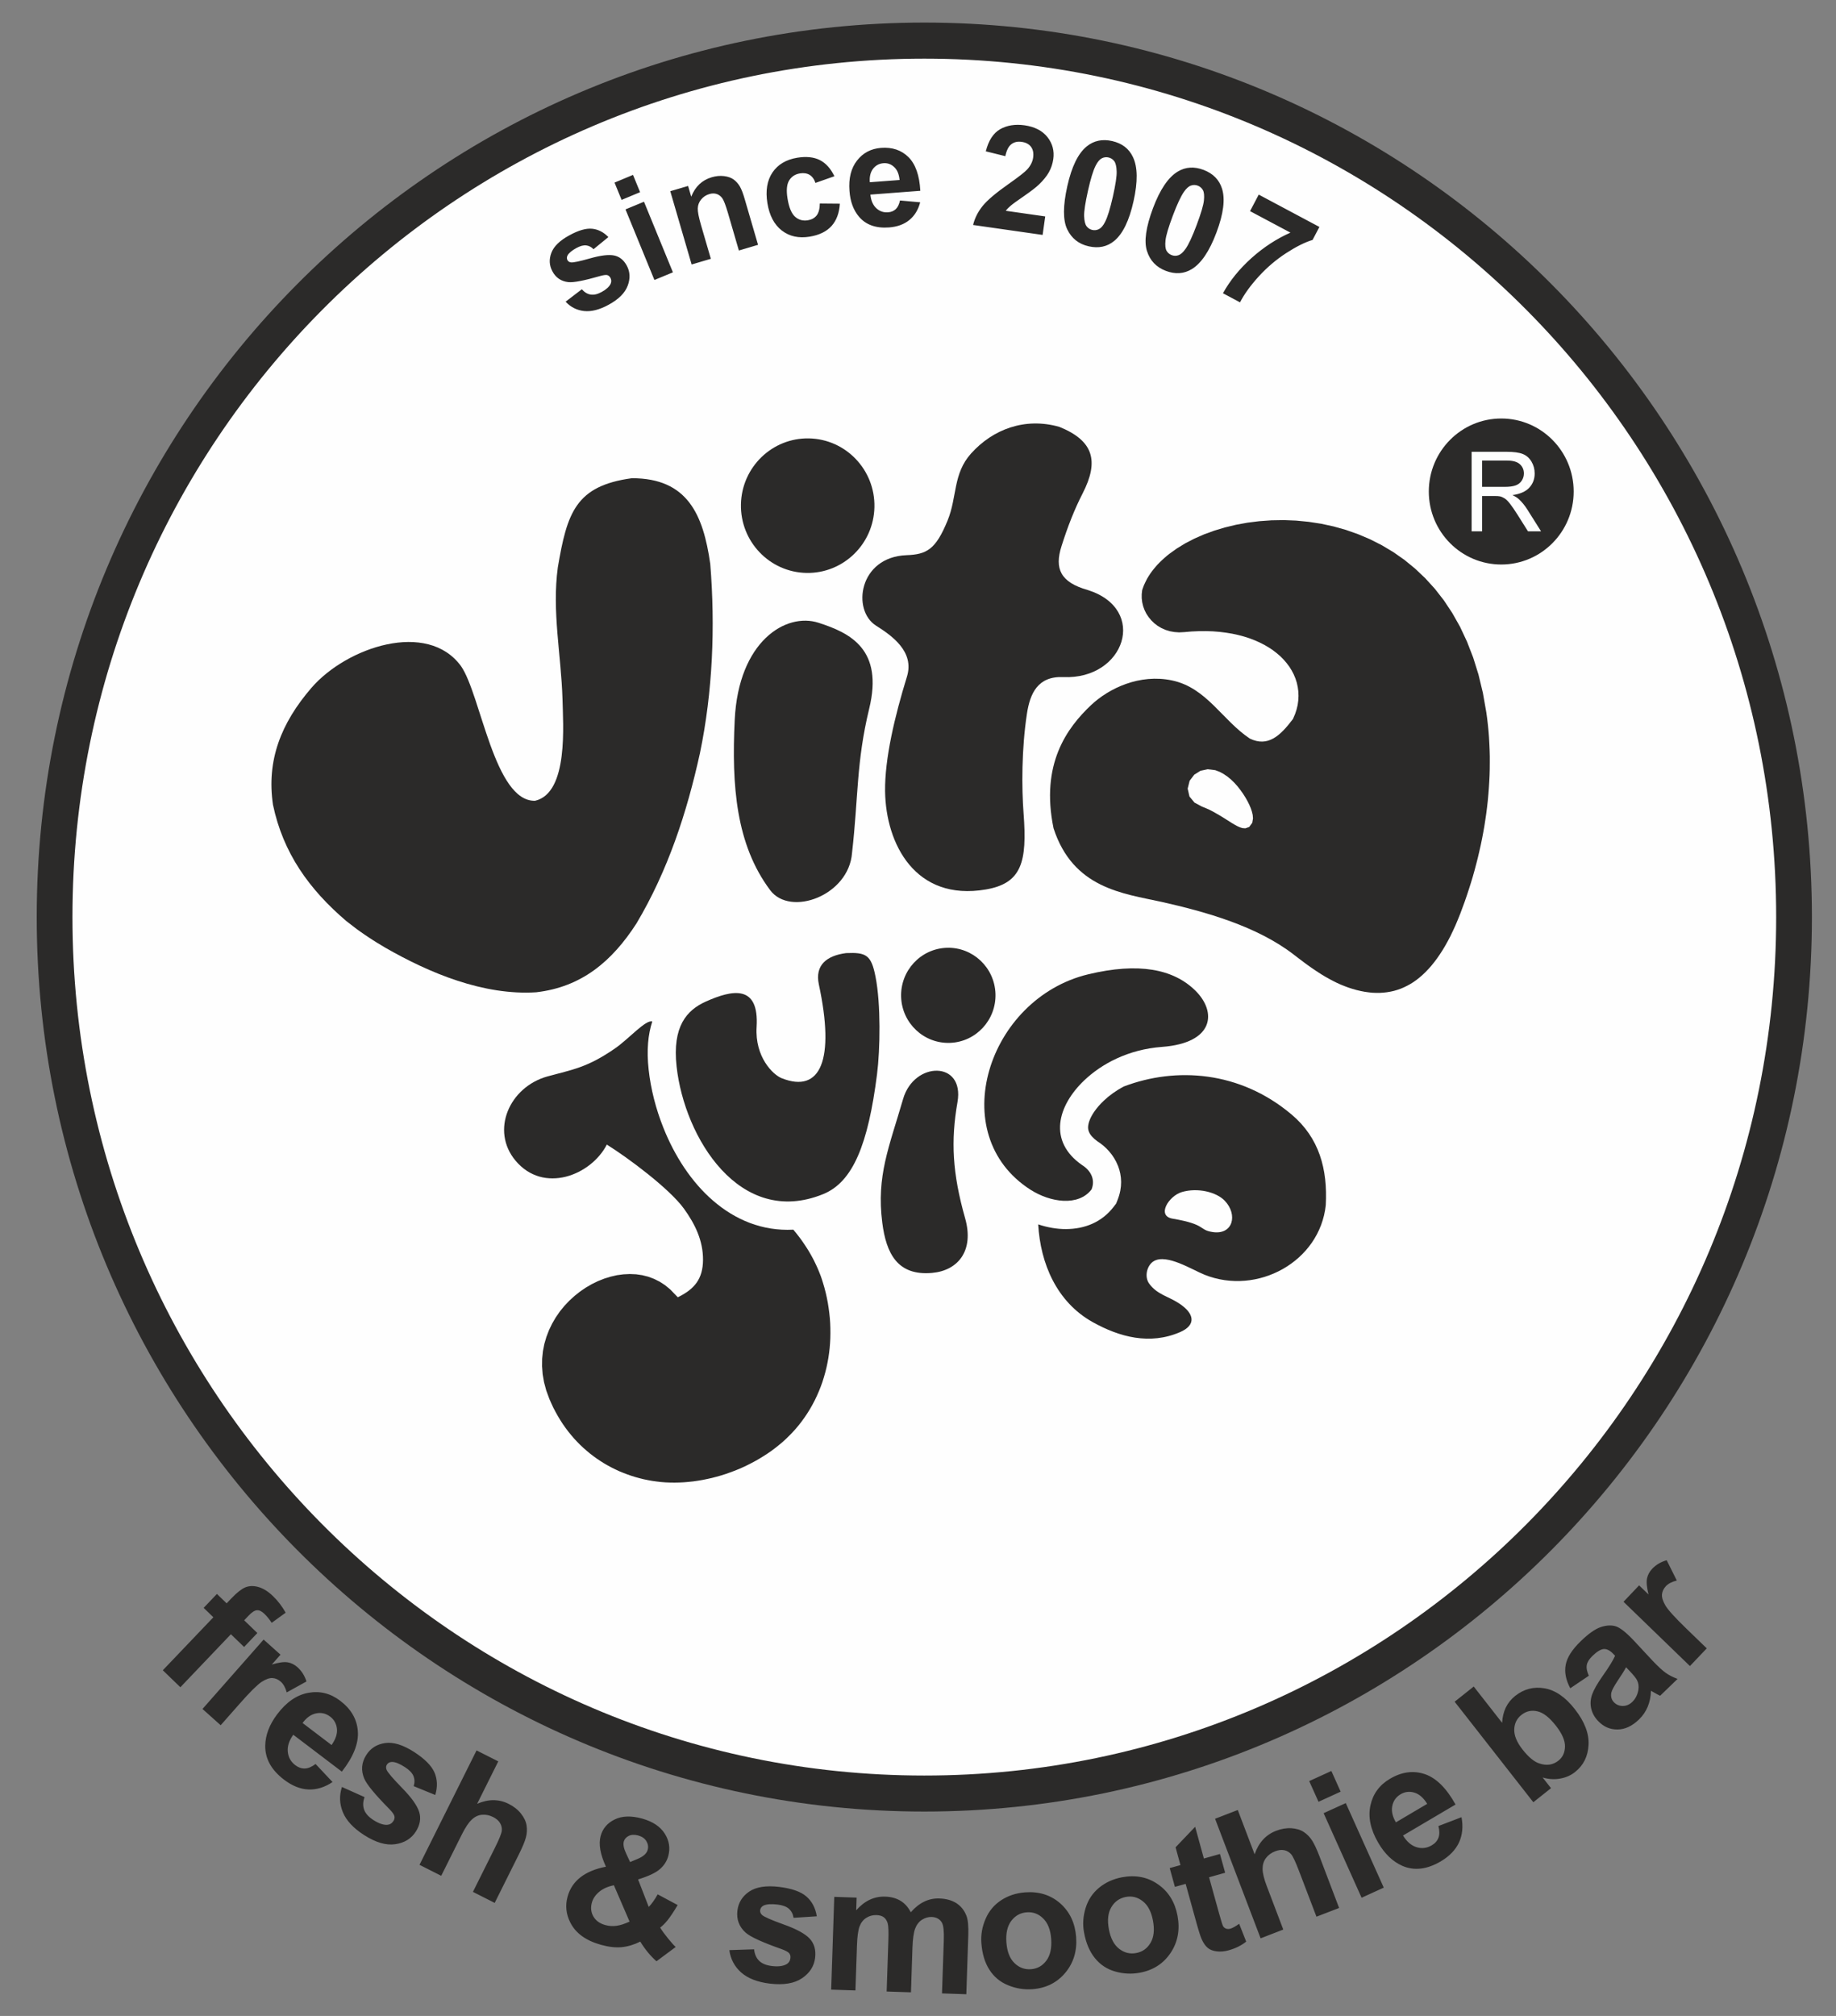<svg width="41" height="45" viewBox="0 0 41 45" fill="none" xmlns="http://www.w3.org/2000/svg">
<rect x="0" y="0" width="41" height="45" fill="#808080" stroke="none"/>
<path fill-rule="evenodd" clip-rule="evenodd" d="M20.641 1.063C31.282 1.063 39.908 9.752 39.908 20.471C39.908 31.19 31.282 39.88 20.641 39.88C10 39.88 1.374 31.19 1.374 20.471C1.374 9.752 10 1.063 20.641 1.063Z" fill="#FEFEFE"/>
<path fill-rule="evenodd" clip-rule="evenodd" d="M20.641 0.504C31.586 0.504 40.462 9.446 40.462 20.471C40.462 31.497 31.586 40.438 20.641 40.438C9.696 40.438 0.82 31.497 0.82 20.471C0.82 9.446 9.696 0.504 20.641 0.504ZM20.641 1.309C31.145 1.309 39.664 9.89 39.664 20.471C39.664 31.052 31.145 39.634 20.641 39.634C10.137 39.634 1.618 31.052 1.618 20.471C1.618 9.89 10.137 1.309 20.641 1.309Z" fill="#2B2A29"/>
<path fill-rule="evenodd" clip-rule="evenodd" d="M26.352 29.736C25.678 30.027 25.001 29.848 24.4 29.512C23.597 29.063 23.234 28.205 23.184 27.331C23.389 27.399 23.601 27.437 23.805 27.436C24.219 27.434 24.605 27.286 24.872 26.935L24.925 26.866L24.958 26.782C25.066 26.509 25.055 26.25 24.965 26.02L24.964 26.02C24.872 25.786 24.7 25.598 24.497 25.47C24.456 25.439 24.421 25.409 24.392 25.377C24.325 25.306 24.297 25.233 24.298 25.163C24.301 25.059 24.351 24.939 24.436 24.815C24.493 24.732 24.565 24.649 24.65 24.569C24.77 24.455 24.92 24.345 25.098 24.252C26.26 23.811 27.687 23.904 28.841 24.877C29.462 25.4 29.649 26.099 29.606 26.9C29.474 28.162 28.079 28.926 26.901 28.456C26.619 28.343 26.061 27.985 25.77 28.149C25.616 28.236 25.548 28.492 25.661 28.651C25.835 28.894 26.082 28.934 26.32 29.088C26.687 29.324 26.711 29.581 26.352 29.736ZM26.393 26.609C26.1 26.695 25.82 27.141 26.185 27.203C26.947 27.333 26.758 27.45 27.072 27.501C27.536 27.576 27.648 27.113 27.349 26.802C27.161 26.607 26.744 26.506 26.393 26.609Z" fill="#2B2A29"/>
<path fill-rule="evenodd" clip-rule="evenodd" d="M16.407 16.072C16.336 17.538 16.435 18.851 17.199 19.871C17.649 20.472 18.957 19.992 19.027 19.038C19.171 17.777 19.12 17.017 19.41 15.82C19.732 14.494 18.989 14.13 18.277 13.901C17.55 13.667 16.491 14.314 16.407 16.072ZM18.066 9.786C18.889 9.803 19.543 10.488 19.527 11.317C19.511 12.146 18.83 12.805 18.007 12.789C17.184 12.772 16.53 12.087 16.546 11.258C16.563 10.429 17.243 9.77 18.066 9.786Z" fill="#2B2A29"/>
<path fill-rule="evenodd" clip-rule="evenodd" d="M12.457 12.664C12.664 11.452 12.849 10.846 14.11 10.675C15.355 10.673 15.704 11.489 15.861 12.588C15.974 13.995 15.916 15.435 15.631 16.81C15.34 18.135 14.915 19.435 14.212 20.615C13.672 21.451 12.995 22.033 11.972 22.15C10.799 22.224 9.595 21.724 8.598 21.151L8.503 21.094L8.409 21.037L8.317 20.979L8.227 20.92L8.139 20.861L8.053 20.801L7.97 20.742L7.737 20.563C6.903 19.853 6.322 19.041 6.096 17.965C5.949 16.972 6.276 16.141 6.955 15.354C7.74 14.445 9.546 13.839 10.296 14.871C10.739 15.51 11.039 17.899 11.949 17.875C12.702 17.701 12.572 16.152 12.561 15.599C12.531 14.618 12.323 13.649 12.457 12.664Z" fill="#2B2A29"/>
<path fill-rule="evenodd" clip-rule="evenodd" d="M21.16 11.621C21.378 11.091 21.276 10.578 21.686 10.122C22.169 9.585 22.884 9.31 23.655 9.528C24.421 9.837 24.548 10.291 24.176 11.015C23.994 11.369 23.842 11.757 23.705 12.191C23.545 12.693 23.678 12.998 24.293 13.171C25.647 13.6 25.119 15.174 23.746 15.114C23.174 15.089 23.002 15.48 22.933 15.929C22.812 16.718 22.814 17.587 22.858 18.163C22.94 19.244 22.815 19.718 22.015 19.855C20.441 20.125 19.782 18.84 19.765 17.667C19.755 16.935 19.981 15.987 20.253 15.105C20.426 14.546 19.919 14.191 19.563 13.966C19.019 13.623 19.177 12.433 20.244 12.393C20.697 12.376 20.896 12.265 21.16 11.621Z" fill="#2B2A29"/>
<path fill-rule="evenodd" clip-rule="evenodd" d="M26.839 18.004L26.928 18.04L27.009 18.076L27.088 18.117L27.166 18.161L27.242 18.205L27.316 18.25L27.387 18.295L27.454 18.337L27.517 18.377L27.577 18.412L27.634 18.443L27.688 18.467L27.744 18.485L27.811 18.49L27.897 18.459L27.964 18.367L27.981 18.268L27.974 18.189L27.956 18.115L27.931 18.041L27.898 17.963L27.858 17.883L27.811 17.8L27.758 17.717L27.699 17.634L27.635 17.552L27.565 17.474L27.49 17.401L27.41 17.335L27.325 17.277L27.236 17.229L27.138 17.192L26.968 17.171L26.807 17.206L26.669 17.293L26.566 17.428L26.522 17.604L26.562 17.78L26.675 17.916L26.839 18.004ZM25.506 13.174L25.52 13.132L25.54 13.077L25.564 13.023L25.59 12.969L25.618 12.915L25.65 12.862L25.684 12.809L25.721 12.757L25.761 12.706L25.803 12.655L25.848 12.604L25.896 12.555L25.946 12.506L25.999 12.458L26.053 12.411L26.109 12.366L26.282 12.242L26.469 12.128L26.67 12.024L26.886 11.929L27.114 11.846L27.353 11.774L27.602 11.714L27.859 11.667L28.123 11.634L28.392 11.615L28.666 11.61L28.944 11.621L29.222 11.648L29.502 11.691L29.78 11.751L30.057 11.829L30.329 11.925L30.598 12.039L30.86 12.172L31.116 12.325L31.363 12.498L31.6 12.692L31.827 12.907L32.042 13.143L32.244 13.402L32.431 13.684L32.604 13.99L32.759 14.321L32.897 14.676L33.016 15.057L33.114 15.464L33.191 15.9L33.21 16.038L33.226 16.177L33.24 16.317L33.251 16.457L33.259 16.598L33.265 16.739L33.269 16.88L33.269 17.022L33.268 17.164L33.264 17.306L33.257 17.448L33.248 17.59L33.237 17.733L33.224 17.875L33.208 18.017L33.19 18.159L33.169 18.302L33.147 18.444L33.122 18.585L33.095 18.727L33.066 18.868L33.034 19.009L33.001 19.15L32.965 19.29L32.928 19.43L32.889 19.569L32.847 19.708L32.803 19.846L32.758 19.983L32.711 20.12L32.661 20.256L32.611 20.391L32.557 20.525L32.503 20.654L32.447 20.776L32.391 20.893L32.333 21.004L32.274 21.11L32.214 21.21L32.153 21.304L32.091 21.394L32.028 21.477L31.965 21.556L31.9 21.629L31.834 21.698L31.768 21.761L31.701 21.819L31.633 21.873L31.564 21.922L31.493 21.966L31.422 22.005L31.35 22.04L31.277 22.071L31.202 22.097L31.127 22.119L31.05 22.136L30.972 22.149L30.892 22.158L30.812 22.163L30.73 22.163L30.646 22.16L30.562 22.151L30.476 22.139L30.388 22.122L30.294 22.1L30.202 22.074L30.112 22.045L30.024 22.012L29.937 21.977L29.851 21.938L29.767 21.896L29.684 21.852L29.602 21.806L29.52 21.757L29.44 21.706L29.36 21.653L29.281 21.599L29.202 21.543L29.124 21.486L29.046 21.427L28.968 21.368L28.89 21.308C28.07 20.675 26.928 20.354 25.934 20.131C25.071 19.942 23.964 19.829 23.527 18.49C23.23 17.051 23.833 16.243 24.362 15.742C24.768 15.359 25.453 15.038 26.169 15.188C26.947 15.35 27.291 16.075 27.912 16.488C28.315 16.68 28.587 16.428 28.873 16.05L28.921 15.938L28.954 15.838L28.978 15.737L28.992 15.635L28.997 15.534L28.993 15.434L28.98 15.336L28.959 15.24L28.929 15.146L28.891 15.055L28.846 14.968L28.793 14.883L28.733 14.803L28.666 14.725L28.593 14.651L28.512 14.581L28.426 14.515L28.333 14.453L28.234 14.395L28.13 14.342L28.019 14.293L27.902 14.248L27.78 14.209L27.652 14.175L27.519 14.146L27.38 14.123L27.236 14.105L27.087 14.093L26.933 14.088L26.774 14.089L26.61 14.096L26.446 14.11L26.33 14.116L26.223 14.108L26.122 14.09L26.026 14.06L25.936 14.02L25.853 13.971L25.777 13.913L25.71 13.848L25.651 13.777L25.6 13.7L25.559 13.618L25.528 13.533L25.507 13.445L25.496 13.354L25.496 13.262L25.506 13.174Z" fill="#2B2A29"/>
<path fill-rule="evenodd" clip-rule="evenodd" d="M17.716 27.449L17.782 27.529L17.832 27.593L17.881 27.658L17.928 27.724L17.973 27.791L18.017 27.858L18.059 27.925L18.099 27.994L18.137 28.062L18.174 28.132L18.208 28.202L18.241 28.272L18.272 28.343L18.301 28.414L18.329 28.486L18.354 28.559L18.377 28.632L18.41 28.744L18.439 28.856L18.464 28.968L18.486 29.081L18.504 29.195L18.519 29.308L18.531 29.421L18.539 29.534L18.543 29.647L18.544 29.759L18.542 29.872L18.536 29.984L18.527 30.095L18.514 30.205L18.498 30.315L18.478 30.424L18.455 30.532L18.428 30.639L18.398 30.745L18.365 30.85L18.328 30.953L18.287 31.055L18.243 31.156L18.196 31.255L18.145 31.352L18.091 31.448L18.033 31.541L17.972 31.633L17.907 31.723L17.839 31.811L17.768 31.896L17.692 31.979L17.623 32.05L17.551 32.12L17.477 32.188L17.399 32.253L17.319 32.317L17.237 32.379L17.152 32.438L17.065 32.495L16.976 32.55L16.885 32.603L16.792 32.653L16.698 32.701L16.602 32.747L16.505 32.79L16.406 32.83L16.306 32.867L16.205 32.903L16.104 32.935L16.001 32.964L15.898 32.991L15.794 33.014L15.691 33.035L15.586 33.053L15.482 33.068L15.378 33.079L15.274 33.088L15.17 33.093L15.066 33.095L14.963 33.094L14.861 33.09L14.76 33.082L14.659 33.07L14.565 33.057L14.472 33.04L14.378 33.021L14.286 32.998L14.194 32.973L14.104 32.945L14.014 32.914L13.925 32.88L13.836 32.844L13.75 32.804L13.664 32.762L13.58 32.717L13.496 32.669L13.415 32.618L13.335 32.565L13.256 32.508L13.179 32.449L13.104 32.387L13.03 32.322L12.958 32.255L12.888 32.184L12.82 32.111L12.755 32.035L12.691 31.956L12.629 31.874L12.57 31.79L12.513 31.702L12.459 31.612L12.407 31.519L12.357 31.424L12.311 31.325L12.267 31.225L12.198 31.037L12.149 30.854L12.118 30.675L12.105 30.499L12.107 30.328L12.124 30.161L12.156 29.999L12.202 29.842L12.26 29.691L12.33 29.546L12.411 29.407L12.502 29.275L12.603 29.151L12.712 29.036L12.829 28.929L12.952 28.831L13.081 28.743L13.215 28.665L13.352 28.598L13.493 28.542L13.635 28.498L13.778 28.465L13.922 28.446L14.064 28.439L14.205 28.445L14.342 28.465L14.477 28.499L14.607 28.548L14.733 28.611L14.853 28.689L14.968 28.784L15.136 28.958C15.509 28.776 15.696 28.549 15.699 28.125C15.702 27.694 15.522 27.325 15.274 26.981C14.949 26.532 14.019 25.84 13.551 25.55C13.199 26.236 12.138 26.656 11.512 25.908C10.951 25.238 11.371 24.264 12.229 24.027C12.782 23.875 13.111 23.835 13.737 23.401C14.043 23.189 14.42 22.755 14.566 22.802C14.472 23.091 14.437 23.442 14.485 23.875C14.531 24.3 14.644 24.75 14.816 25.179C15.063 25.799 15.439 26.385 15.925 26.803C16.42 27.229 17.022 27.485 17.716 27.449Z" fill="#2B2A29"/>
<path fill-rule="evenodd" clip-rule="evenodd" d="M24.3 21.749C25.424 21.479 26.204 21.628 26.697 22.116C27.177 22.592 27.114 23.282 25.951 23.369C25.188 23.425 24.598 23.752 24.22 24.109C23.609 24.686 23.401 25.477 24.163 26.006C24.346 26.12 24.468 26.318 24.376 26.55C24.082 26.935 23.456 26.842 23.01 26.556C21.086 25.323 22.055 22.29 24.3 21.749Z" fill="#2B2A29"/>
<path fill-rule="evenodd" clip-rule="evenodd" d="M21.552 27.193C21.759 27.922 21.391 28.362 20.816 28.414C20.042 28.484 19.79 27.982 19.702 27.291C19.569 26.248 19.855 25.606 20.168 24.529C20.413 23.686 21.544 23.672 21.382 24.601C21.23 25.469 21.268 26.19 21.552 27.193Z" fill="#2B2A29"/>
<path fill-rule="evenodd" clip-rule="evenodd" d="M16.896 22.925C16.855 23.59 17.257 23.99 17.458 24.069C18.329 24.412 18.647 23.656 18.286 21.975C18.193 21.541 18.465 21.331 18.895 21.275C19.345 21.256 19.457 21.317 19.552 21.806C19.672 22.416 19.656 23.421 19.585 23.981C19.386 25.544 19.048 26.386 18.381 26.656C16.52 27.411 15.284 25.396 15.109 23.806C15.01 22.911 15.337 22.548 15.76 22.358C16.355 22.091 16.955 21.97 16.896 22.925Z" fill="#2B2A29"/>
<path fill-rule="evenodd" clip-rule="evenodd" d="M21.14 21.157C21.721 21.137 22.209 21.595 22.23 22.181C22.25 22.767 21.795 23.259 21.214 23.279C20.632 23.3 20.144 22.841 20.123 22.256C20.103 21.67 20.558 21.178 21.14 21.157Z" fill="#2B2A29"/>
<path fill-rule="evenodd" clip-rule="evenodd" d="M33.525 9.342C34.418 9.342 35.142 10.072 35.142 10.972C35.142 11.872 34.418 12.601 33.525 12.601C32.632 12.601 31.907 11.872 31.907 10.972C31.907 10.072 32.632 9.342 33.525 9.342ZM32.863 11.861V10.085H33.644C33.801 10.085 33.921 10.101 34.002 10.133C34.084 10.164 34.149 10.221 34.198 10.301C34.247 10.382 34.271 10.471 34.271 10.569C34.271 10.695 34.23 10.801 34.15 10.887C34.069 10.974 33.944 11.028 33.775 11.052C33.837 11.082 33.884 11.111 33.916 11.141C33.984 11.203 34.049 11.282 34.109 11.377L34.414 11.861H34.122L33.889 11.491C33.822 11.384 33.765 11.303 33.721 11.246C33.677 11.189 33.638 11.15 33.603 11.127C33.568 11.105 33.533 11.089 33.496 11.08C33.47 11.074 33.427 11.072 33.367 11.072H33.097V11.861H32.863ZM33.097 10.868H33.597C33.704 10.868 33.787 10.857 33.847 10.835C33.907 10.813 33.952 10.777 33.983 10.728C34.014 10.68 34.03 10.627 34.03 10.569C34.03 10.485 34 10.416 33.94 10.362C33.879 10.307 33.784 10.281 33.654 10.281H33.097V10.868Z" fill="#2B2A29"/>
<path d="M12.631 6.734L12.993 6.457C13.051 6.524 13.117 6.564 13.19 6.575C13.262 6.587 13.345 6.568 13.437 6.517C13.539 6.461 13.605 6.401 13.636 6.335C13.656 6.29 13.655 6.245 13.631 6.201C13.615 6.171 13.591 6.151 13.562 6.141C13.533 6.133 13.479 6.14 13.403 6.161C13.047 6.264 12.811 6.309 12.695 6.298C12.533 6.281 12.413 6.201 12.336 6.057C12.265 5.926 12.258 5.789 12.312 5.645C12.366 5.501 12.499 5.37 12.713 5.254C12.916 5.142 13.086 5.093 13.221 5.106C13.356 5.119 13.478 5.181 13.586 5.292L13.254 5.563C13.206 5.513 13.151 5.485 13.09 5.478C13.029 5.471 12.957 5.49 12.874 5.535C12.77 5.592 12.703 5.648 12.674 5.702C12.655 5.739 12.655 5.774 12.672 5.807C12.688 5.835 12.713 5.852 12.75 5.857C12.8 5.864 12.943 5.834 13.179 5.767C13.415 5.7 13.594 5.679 13.714 5.703C13.835 5.728 13.929 5.804 13.997 5.93C14.071 6.067 14.078 6.217 14.017 6.378C13.957 6.539 13.815 6.681 13.591 6.803C13.389 6.914 13.206 6.96 13.043 6.943C12.881 6.925 12.743 6.856 12.631 6.734ZM13.881 4.462L13.723 4.076L14.136 3.904L14.294 4.29L13.881 4.462ZM14.614 6.25L13.968 4.674L14.381 4.503L15.027 6.079L14.614 6.25ZM16.928 5.465L16.5 5.592L16.257 4.758C16.205 4.582 16.163 4.471 16.129 4.424C16.095 4.378 16.054 4.347 16.004 4.33C15.954 4.314 15.899 4.314 15.841 4.332C15.766 4.354 15.705 4.394 15.657 4.453C15.609 4.512 15.585 4.578 15.582 4.652C15.579 4.726 15.605 4.855 15.658 5.037L15.874 5.777L15.445 5.904L14.968 4.268L15.366 4.151L15.436 4.391C15.525 4.165 15.677 4.021 15.893 3.957C15.988 3.929 16.08 3.92 16.169 3.931C16.258 3.942 16.331 3.968 16.386 4.009C16.442 4.051 16.488 4.103 16.524 4.166C16.56 4.229 16.596 4.324 16.632 4.45L16.928 5.465ZM18.633 3.934L18.21 4.083C18.182 3.999 18.138 3.939 18.079 3.903C18.02 3.868 17.949 3.857 17.866 3.87C17.757 3.888 17.675 3.941 17.622 4.029C17.569 4.116 17.557 4.25 17.586 4.429C17.618 4.629 17.674 4.765 17.754 4.837C17.834 4.909 17.93 4.935 18.041 4.917C18.125 4.903 18.19 4.867 18.235 4.811C18.281 4.754 18.305 4.665 18.308 4.543L18.755 4.547C18.742 4.755 18.68 4.921 18.569 5.045C18.458 5.168 18.295 5.248 18.08 5.283C17.837 5.323 17.629 5.277 17.459 5.146C17.289 5.014 17.182 4.811 17.137 4.536C17.092 4.258 17.13 4.029 17.25 3.85C17.371 3.672 17.555 3.562 17.803 3.521C18.006 3.488 18.175 3.506 18.309 3.574C18.443 3.643 18.551 3.762 18.633 3.934ZM20.098 4.475L20.549 4.516C20.504 4.685 20.423 4.817 20.306 4.912C20.189 5.008 20.038 5.063 19.853 5.077C19.56 5.099 19.335 5.019 19.181 4.836C19.058 4.69 18.987 4.499 18.97 4.262C18.948 3.981 19.005 3.754 19.139 3.583C19.272 3.412 19.451 3.319 19.674 3.301C19.925 3.282 20.129 3.351 20.287 3.507C20.444 3.663 20.533 3.914 20.552 4.259L19.437 4.344C19.45 4.477 19.494 4.578 19.568 4.647C19.642 4.716 19.73 4.747 19.832 4.739C19.902 4.734 19.959 4.71 20.004 4.668C20.048 4.626 20.079 4.562 20.098 4.475ZM20.089 4.018C20.076 3.887 20.036 3.791 19.967 3.728C19.899 3.664 19.819 3.636 19.728 3.643C19.631 3.651 19.553 3.693 19.495 3.769C19.438 3.846 19.414 3.946 19.424 4.068L20.089 4.018ZM23.341 4.831L23.283 5.244L21.73 5.022C21.768 4.867 21.84 4.726 21.944 4.597C22.047 4.469 22.24 4.306 22.52 4.109C22.746 3.95 22.887 3.84 22.941 3.78C23.015 3.697 23.058 3.61 23.071 3.519C23.085 3.42 23.07 3.34 23.024 3.278C22.979 3.217 22.909 3.18 22.816 3.167C22.724 3.153 22.646 3.171 22.584 3.22C22.521 3.268 22.477 3.357 22.45 3.486L22.014 3.378C22.075 3.136 22.182 2.971 22.336 2.883C22.49 2.797 22.671 2.768 22.879 2.797C23.107 2.83 23.278 2.918 23.391 3.061C23.504 3.204 23.547 3.368 23.521 3.552C23.506 3.657 23.473 3.755 23.423 3.845C23.372 3.934 23.299 4.025 23.203 4.117C23.14 4.179 23.029 4.264 22.871 4.374C22.712 4.483 22.611 4.556 22.568 4.594C22.524 4.631 22.488 4.668 22.459 4.705L23.341 4.831ZM24.837 3.149C25.057 3.2 25.212 3.318 25.3 3.506C25.406 3.727 25.411 4.057 25.313 4.492C25.216 4.928 25.071 5.224 24.879 5.38C24.721 5.509 24.531 5.548 24.311 5.498C24.089 5.448 23.93 5.321 23.832 5.119C23.735 4.916 23.736 4.593 23.835 4.152C23.932 3.719 24.076 3.424 24.268 3.268C24.427 3.139 24.616 3.099 24.837 3.149ZM24.755 3.515C24.703 3.503 24.652 3.509 24.604 3.534C24.556 3.559 24.511 3.612 24.468 3.696C24.413 3.803 24.355 3.991 24.295 4.261C24.235 4.531 24.206 4.72 24.21 4.827C24.214 4.934 24.233 5.009 24.265 5.051C24.298 5.094 24.34 5.121 24.392 5.133C24.444 5.145 24.495 5.138 24.543 5.113C24.591 5.089 24.637 5.035 24.678 4.952C24.733 4.846 24.791 4.658 24.852 4.388C24.912 4.118 24.941 3.93 24.936 3.823C24.933 3.716 24.914 3.64 24.882 3.597C24.849 3.554 24.807 3.527 24.755 3.515ZM26.879 3.793C27.09 3.874 27.227 4.013 27.289 4.211C27.363 4.445 27.322 4.772 27.165 5.19C27.009 5.607 26.824 5.88 26.613 6.008C26.438 6.114 26.245 6.126 26.034 6.046C25.821 5.965 25.681 5.817 25.613 5.603C25.544 5.388 25.59 5.069 25.748 4.646C25.904 4.23 26.088 3.959 26.299 3.831C26.474 3.725 26.667 3.713 26.879 3.793ZM26.747 4.144C26.698 4.125 26.647 4.124 26.596 4.142C26.544 4.159 26.492 4.206 26.439 4.282C26.37 4.381 26.286 4.56 26.189 4.818C26.092 5.077 26.038 5.26 26.027 5.366C26.016 5.473 26.024 5.55 26.05 5.597C26.077 5.644 26.115 5.676 26.165 5.695C26.215 5.714 26.266 5.715 26.317 5.697C26.368 5.679 26.42 5.633 26.474 5.556C26.543 5.459 26.626 5.281 26.723 5.022C26.82 4.763 26.874 4.58 26.885 4.474C26.896 4.367 26.888 4.29 26.862 4.243C26.835 4.196 26.797 4.163 26.747 4.144ZM27.915 4.713L28.109 4.344L29.464 5.066L29.311 5.356C29.141 5.407 28.944 5.506 28.72 5.651C28.496 5.797 28.292 5.97 28.109 6.171C27.926 6.372 27.786 6.565 27.691 6.749L27.31 6.546C27.468 6.261 27.681 5.999 27.95 5.758C28.218 5.519 28.507 5.33 28.817 5.193L27.915 4.713Z" fill="#2B2A29"/>
<path d="M4.844 35.58L5.061 35.79L5.169 35.677C5.289 35.551 5.392 35.47 5.477 35.434C5.564 35.398 5.661 35.395 5.769 35.425C5.878 35.456 5.987 35.523 6.097 35.63C6.209 35.738 6.303 35.861 6.379 35.999L6.067 36.225C6.017 36.148 5.963 36.081 5.904 36.024C5.846 35.968 5.792 35.941 5.741 35.944C5.69 35.946 5.628 35.985 5.554 36.062L5.453 36.169L5.747 36.453L5.451 36.764L5.156 36.48L4.028 37.663L3.636 37.284L4.765 36.101L4.548 35.891L4.844 35.58ZM4.928 38.511L4.522 38.148L5.887 36.599L6.264 36.936L6.07 37.156C6.226 37.109 6.345 37.093 6.425 37.107C6.505 37.121 6.578 37.158 6.644 37.217C6.737 37.3 6.803 37.406 6.844 37.534L6.403 37.778C6.374 37.672 6.33 37.593 6.271 37.54C6.214 37.489 6.151 37.462 6.084 37.458C6.017 37.454 5.936 37.483 5.84 37.545C5.745 37.608 5.581 37.77 5.349 38.034L4.928 38.511ZM7.047 39.376L7.426 39.779C7.251 39.897 7.072 39.952 6.889 39.945C6.706 39.937 6.525 39.865 6.345 39.728C6.059 39.511 5.918 39.257 5.923 38.965C5.927 38.732 6.015 38.5 6.187 38.27C6.393 37.996 6.625 37.835 6.883 37.788C7.141 37.74 7.379 37.799 7.596 37.964C7.84 38.149 7.972 38.376 7.991 38.646C8.011 38.916 7.892 39.216 7.634 39.547L6.549 38.723C6.455 38.855 6.414 38.982 6.427 39.105C6.439 39.228 6.496 39.328 6.595 39.403C6.663 39.455 6.734 39.479 6.807 39.477C6.882 39.475 6.961 39.441 7.047 39.376ZM7.404 38.953C7.496 38.823 7.536 38.702 7.524 38.589C7.512 38.476 7.461 38.386 7.373 38.319C7.278 38.247 7.174 38.223 7.06 38.246C6.946 38.269 6.845 38.341 6.757 38.461L7.404 38.953ZM7.636 39.889L8.141 40.116C8.104 40.218 8.101 40.311 8.131 40.396C8.161 40.48 8.231 40.558 8.338 40.627C8.457 40.703 8.559 40.739 8.647 40.734C8.707 40.729 8.753 40.7 8.786 40.649C8.808 40.614 8.816 40.578 8.808 40.541C8.8 40.504 8.762 40.45 8.694 40.381C8.377 40.06 8.19 39.834 8.134 39.702C8.057 39.519 8.072 39.344 8.179 39.176C8.275 39.024 8.415 38.936 8.599 38.909C8.784 38.882 9 38.949 9.249 39.109C9.485 39.262 9.637 39.415 9.703 39.567C9.768 39.72 9.774 39.887 9.72 40.068L9.238 39.871C9.263 39.791 9.261 39.715 9.233 39.645C9.204 39.575 9.141 39.51 9.045 39.448C8.924 39.369 8.827 39.33 8.752 39.33C8.702 39.332 8.664 39.352 8.64 39.39C8.619 39.423 8.616 39.461 8.632 39.504C8.655 39.561 8.77 39.697 8.979 39.911C9.188 40.124 9.316 40.303 9.361 40.447C9.405 40.59 9.38 40.736 9.287 40.883C9.185 41.043 9.031 41.138 8.825 41.167C8.62 41.197 8.387 41.128 8.127 40.96C7.891 40.808 7.734 40.639 7.657 40.454C7.581 40.27 7.573 40.081 7.636 39.889ZM11.127 39.318L10.655 40.265C10.907 40.156 11.143 40.157 11.362 40.268C11.475 40.325 11.566 40.397 11.635 40.485C11.704 40.573 11.746 40.66 11.759 40.748C11.773 40.837 11.768 40.924 11.745 41.012C11.723 41.1 11.67 41.226 11.588 41.392L11.047 42.477L10.561 42.231L11.048 41.255C11.145 41.061 11.197 40.933 11.205 40.871C11.212 40.81 11.2 40.751 11.168 40.697C11.136 40.642 11.085 40.597 11.013 40.561C10.932 40.52 10.849 40.502 10.765 40.51C10.681 40.516 10.605 40.552 10.536 40.617C10.466 40.681 10.393 40.791 10.315 40.946L9.853 41.872L9.368 41.627L10.642 39.073L11.127 39.318ZM15.089 43.461L14.66 43.78C14.525 43.661 14.404 43.514 14.298 43.341C14.16 43.41 14.022 43.451 13.885 43.465C13.748 43.478 13.594 43.461 13.422 43.413C13.082 43.319 12.852 43.151 12.733 42.91C12.64 42.725 12.621 42.535 12.674 42.34C12.722 42.163 12.818 42.018 12.961 41.906C13.104 41.794 13.294 41.715 13.531 41.669C13.468 41.531 13.426 41.405 13.406 41.291C13.386 41.176 13.389 41.074 13.413 40.983C13.459 40.816 13.564 40.693 13.728 40.614C13.891 40.534 14.097 40.528 14.341 40.595C14.577 40.661 14.745 40.773 14.845 40.931C14.945 41.09 14.971 41.256 14.923 41.432C14.892 41.544 14.831 41.64 14.738 41.722C14.645 41.804 14.482 41.881 14.249 41.953L14.487 42.567C14.553 42.5 14.62 42.406 14.687 42.286L15.133 42.525C15.04 42.681 14.964 42.794 14.908 42.863C14.852 42.932 14.797 42.987 14.742 43.029C14.786 43.1 14.845 43.181 14.92 43.273C14.995 43.365 15.051 43.428 15.089 43.461ZM14.071 41.565L14.241 41.494C14.367 41.441 14.441 41.374 14.463 41.294C14.482 41.226 14.472 41.162 14.435 41.1C14.398 41.038 14.337 40.996 14.252 40.972C14.169 40.95 14.098 40.953 14.04 40.981C13.982 41.011 13.945 41.053 13.93 41.108C13.912 41.174 13.93 41.264 13.984 41.378L14.071 41.565ZM13.709 42.083C13.572 42.111 13.462 42.161 13.379 42.231C13.296 42.301 13.242 42.381 13.217 42.471C13.186 42.585 13.198 42.689 13.252 42.782C13.306 42.874 13.394 42.938 13.519 42.972C13.6 42.995 13.684 43 13.768 42.988C13.852 42.977 13.949 42.945 14.059 42.894L13.709 42.083ZM16.287 43.531L16.84 43.513C16.851 43.62 16.888 43.706 16.952 43.769C17.016 43.832 17.112 43.871 17.238 43.886C17.378 43.903 17.486 43.889 17.563 43.846C17.615 43.816 17.644 43.77 17.651 43.709C17.656 43.668 17.647 43.632 17.625 43.602C17.601 43.573 17.543 43.541 17.453 43.508C17.028 43.359 16.762 43.237 16.655 43.144C16.506 43.013 16.444 42.848 16.467 42.651C16.488 42.472 16.576 42.33 16.73 42.225C16.884 42.12 17.107 42.085 17.401 42.12C17.68 42.154 17.882 42.225 18.007 42.333C18.132 42.442 18.21 42.589 18.24 42.776L17.721 42.81C17.709 42.727 17.674 42.66 17.618 42.609C17.562 42.559 17.478 42.528 17.364 42.514C17.221 42.497 17.116 42.505 17.049 42.537C17.005 42.561 16.98 42.596 16.975 42.64C16.97 42.679 16.984 42.715 17.017 42.746C17.062 42.788 17.224 42.859 17.505 42.96C17.786 43.06 17.978 43.165 18.081 43.274C18.183 43.384 18.223 43.527 18.203 43.7C18.181 43.888 18.084 44.041 17.911 44.158C17.739 44.275 17.499 44.315 17.192 44.279C16.914 44.245 16.701 44.162 16.551 44.03C16.402 43.897 16.314 43.731 16.287 43.531ZM18.63 42.342L19.129 42.359L19.12 42.642C19.306 42.43 19.523 42.328 19.77 42.337C19.902 42.341 20.015 42.373 20.11 42.43C20.205 42.488 20.281 42.573 20.339 42.686C20.433 42.578 20.534 42.499 20.64 42.448C20.746 42.397 20.858 42.374 20.977 42.378C21.128 42.383 21.254 42.418 21.357 42.483C21.459 42.549 21.534 42.642 21.581 42.763C21.616 42.852 21.63 42.996 21.623 43.194L21.579 44.516L21.036 44.497L21.076 43.315C21.083 43.11 21.069 42.977 21.033 42.916C20.986 42.837 20.909 42.795 20.805 42.791C20.729 42.789 20.656 42.81 20.587 42.854C20.519 42.899 20.468 42.966 20.435 43.054C20.402 43.144 20.383 43.286 20.376 43.481L20.343 44.473L19.8 44.455L19.838 43.322C19.845 43.121 19.84 42.99 19.823 42.932C19.805 42.873 19.777 42.828 19.737 42.798C19.698 42.768 19.643 42.752 19.573 42.749C19.49 42.747 19.414 42.767 19.346 42.81C19.277 42.853 19.227 42.917 19.195 43.002C19.163 43.086 19.144 43.228 19.137 43.426L19.103 44.431L18.561 44.413L18.63 42.342ZM21.915 43.374C21.901 43.192 21.932 43.013 22.008 42.836C22.084 42.659 22.2 42.52 22.356 42.418C22.512 42.316 22.69 42.257 22.89 42.242C23.201 42.218 23.462 42.3 23.676 42.487C23.889 42.676 24.007 42.925 24.031 43.235C24.055 43.548 23.974 43.815 23.79 44.036C23.605 44.257 23.362 44.379 23.058 44.403C22.87 44.417 22.688 44.388 22.511 44.315C22.334 44.243 22.195 44.127 22.094 43.968C21.992 43.81 21.933 43.611 21.915 43.374ZM22.474 43.36C22.49 43.566 22.55 43.719 22.654 43.82C22.759 43.922 22.882 43.968 23.024 43.957C23.165 43.946 23.279 43.883 23.366 43.766C23.453 43.65 23.489 43.487 23.474 43.28C23.459 43.077 23.399 42.925 23.295 42.824C23.191 42.721 23.068 42.676 22.928 42.687C22.786 42.698 22.672 42.761 22.583 42.878C22.495 42.995 22.459 43.155 22.474 43.36ZM24.208 43.138C24.174 42.959 24.186 42.778 24.242 42.594C24.298 42.409 24.399 42.258 24.543 42.139C24.686 42.021 24.857 41.943 25.055 41.905C25.36 41.848 25.629 41.9 25.862 42.064C26.095 42.227 26.239 42.461 26.296 42.767C26.353 43.076 26.302 43.35 26.143 43.59C25.984 43.83 25.755 43.979 25.455 44.035C25.27 44.07 25.086 44.061 24.902 44.008C24.719 43.956 24.568 43.856 24.45 43.709C24.332 43.563 24.251 43.373 24.208 43.138ZM24.762 43.063C24.8 43.266 24.876 43.411 24.991 43.501C25.107 43.591 25.233 43.622 25.373 43.596C25.512 43.57 25.619 43.494 25.693 43.368C25.767 43.243 25.785 43.078 25.747 42.873C25.71 42.674 25.634 42.529 25.52 42.44C25.405 42.349 25.279 42.318 25.14 42.344C25 42.371 24.893 42.446 24.818 42.572C24.743 42.697 24.725 42.861 24.762 43.063ZM27.243 41.385L27.359 41.804L27 41.905L27.224 42.713C27.269 42.877 27.299 42.972 27.313 42.997C27.328 43.022 27.349 43.04 27.379 43.051C27.408 43.062 27.439 43.062 27.474 43.053C27.523 43.039 27.589 43.003 27.672 42.943L27.829 43.341C27.722 43.427 27.592 43.492 27.438 43.535C27.344 43.562 27.255 43.569 27.17 43.559C27.085 43.548 27.018 43.522 26.97 43.481C26.92 43.44 26.877 43.378 26.838 43.294C26.811 43.236 26.771 43.113 26.719 42.925L26.477 42.052L26.237 42.119L26.121 41.7L26.361 41.633L26.252 41.236L26.689 40.778L26.884 41.486L27.243 41.385ZM27.641 40.403L28.017 41.392C28.107 41.131 28.267 40.956 28.496 40.868C28.613 40.822 28.728 40.803 28.839 40.81C28.95 40.818 29.042 40.846 29.116 40.895C29.19 40.944 29.251 41.007 29.3 41.083C29.349 41.158 29.407 41.283 29.473 41.456L29.904 42.59L29.398 42.785L29.009 41.766C28.932 41.563 28.873 41.438 28.833 41.391C28.792 41.344 28.741 41.314 28.68 41.301C28.618 41.288 28.55 41.296 28.476 41.325C28.391 41.357 28.323 41.407 28.271 41.475C28.22 41.542 28.195 41.623 28.195 41.718C28.196 41.813 28.227 41.942 28.289 42.104L28.657 43.072L28.151 43.268L27.134 40.599L27.641 40.403ZM29.444 40.22L29.236 39.758L29.731 39.532L29.938 39.994L29.444 40.22ZM30.406 42.362L29.558 40.474L30.053 40.249L30.901 42.136L30.406 42.362ZM32.122 40.761L32.637 40.564C32.677 40.772 32.658 40.96 32.582 41.127C32.504 41.294 32.368 41.435 32.174 41.55C31.866 41.731 31.578 41.765 31.312 41.648C31.101 41.554 30.922 41.383 30.778 41.135C30.605 40.839 30.547 40.561 30.603 40.303C30.659 40.044 30.804 39.845 31.039 39.707C31.302 39.551 31.561 39.517 31.817 39.602C32.071 39.688 32.3 39.914 32.504 40.281L31.331 40.973C31.416 41.111 31.517 41.198 31.635 41.234C31.752 41.269 31.865 41.255 31.972 41.192C32.046 41.149 32.096 41.092 32.122 41.023C32.149 40.953 32.148 40.866 32.122 40.761ZM31.871 40.266C31.788 40.131 31.692 40.047 31.584 40.015C31.476 39.983 31.374 39.995 31.278 40.051C31.176 40.112 31.114 40.199 31.091 40.314C31.068 40.428 31.096 40.55 31.172 40.679L31.871 40.266ZM34.241 40.23L32.484 37.986L32.91 37.647L33.544 38.457C33.558 38.201 33.654 38.002 33.834 37.858C34.031 37.702 34.249 37.645 34.491 37.687C34.732 37.728 34.958 37.883 35.168 38.153C35.386 38.431 35.488 38.697 35.474 38.951C35.461 39.206 35.36 39.408 35.172 39.556C35.08 39.63 34.971 39.678 34.844 39.701C34.716 39.725 34.585 39.717 34.449 39.678L34.636 39.916L34.241 40.23ZM33.999 39.052C34.132 39.221 34.256 39.325 34.372 39.363C34.536 39.419 34.679 39.399 34.802 39.301C34.897 39.226 34.945 39.122 34.948 38.987C34.951 38.853 34.883 38.698 34.746 38.523C34.6 38.336 34.462 38.229 34.33 38.2C34.199 38.17 34.081 38.197 33.976 38.28C33.873 38.361 33.82 38.469 33.815 38.604C33.81 38.738 33.871 38.888 33.999 39.052ZM35.481 37.406L35.066 37.686C34.967 37.501 34.933 37.327 34.964 37.162C34.995 36.997 35.107 36.822 35.299 36.636C35.474 36.466 35.624 36.361 35.75 36.319C35.875 36.279 35.986 36.273 36.082 36.303C36.178 36.334 36.307 36.434 36.471 36.606L36.905 37.072C37.03 37.203 37.129 37.294 37.201 37.344C37.273 37.395 37.359 37.439 37.462 37.477L37.073 37.853C37.038 37.837 36.989 37.811 36.925 37.774C36.897 37.757 36.877 37.746 36.868 37.742C36.864 37.872 36.84 37.991 36.795 38.098C36.751 38.205 36.686 38.3 36.6 38.383C36.448 38.53 36.288 38.605 36.121 38.606C35.954 38.608 35.809 38.545 35.688 38.417C35.607 38.333 35.556 38.239 35.532 38.134C35.51 38.029 35.517 37.925 35.556 37.819C35.594 37.715 35.669 37.584 35.779 37.426C35.929 37.214 36.025 37.058 36.067 36.96L36.029 36.921C35.956 36.844 35.885 36.807 35.817 36.81C35.748 36.814 35.662 36.866 35.559 36.966C35.489 37.034 35.447 37.1 35.435 37.166C35.422 37.232 35.438 37.312 35.481 37.406ZM36.312 37.217C36.278 37.282 36.218 37.379 36.131 37.508C36.045 37.637 35.995 37.729 35.983 37.783C35.967 37.87 35.986 37.94 36.039 37.996C36.092 38.052 36.158 38.08 36.237 38.081C36.317 38.081 36.388 38.051 36.451 37.99C36.522 37.922 36.567 37.833 36.587 37.724C36.6 37.642 36.59 37.569 36.555 37.502C36.533 37.459 36.477 37.39 36.387 37.295L36.312 37.217ZM38.114 36.795L37.738 37.19L36.255 35.755L36.603 35.389L36.814 35.593C36.774 35.433 36.763 35.314 36.78 35.233C36.797 35.153 36.836 35.081 36.897 35.017C36.983 34.927 37.091 34.864 37.219 34.828L37.445 35.281C37.338 35.307 37.258 35.348 37.203 35.405C37.15 35.461 37.121 35.522 37.114 35.59C37.108 35.658 37.133 35.74 37.191 35.839C37.25 35.938 37.405 36.109 37.657 36.353L38.114 36.795Z" fill="#2B2A29"/>
</svg>
